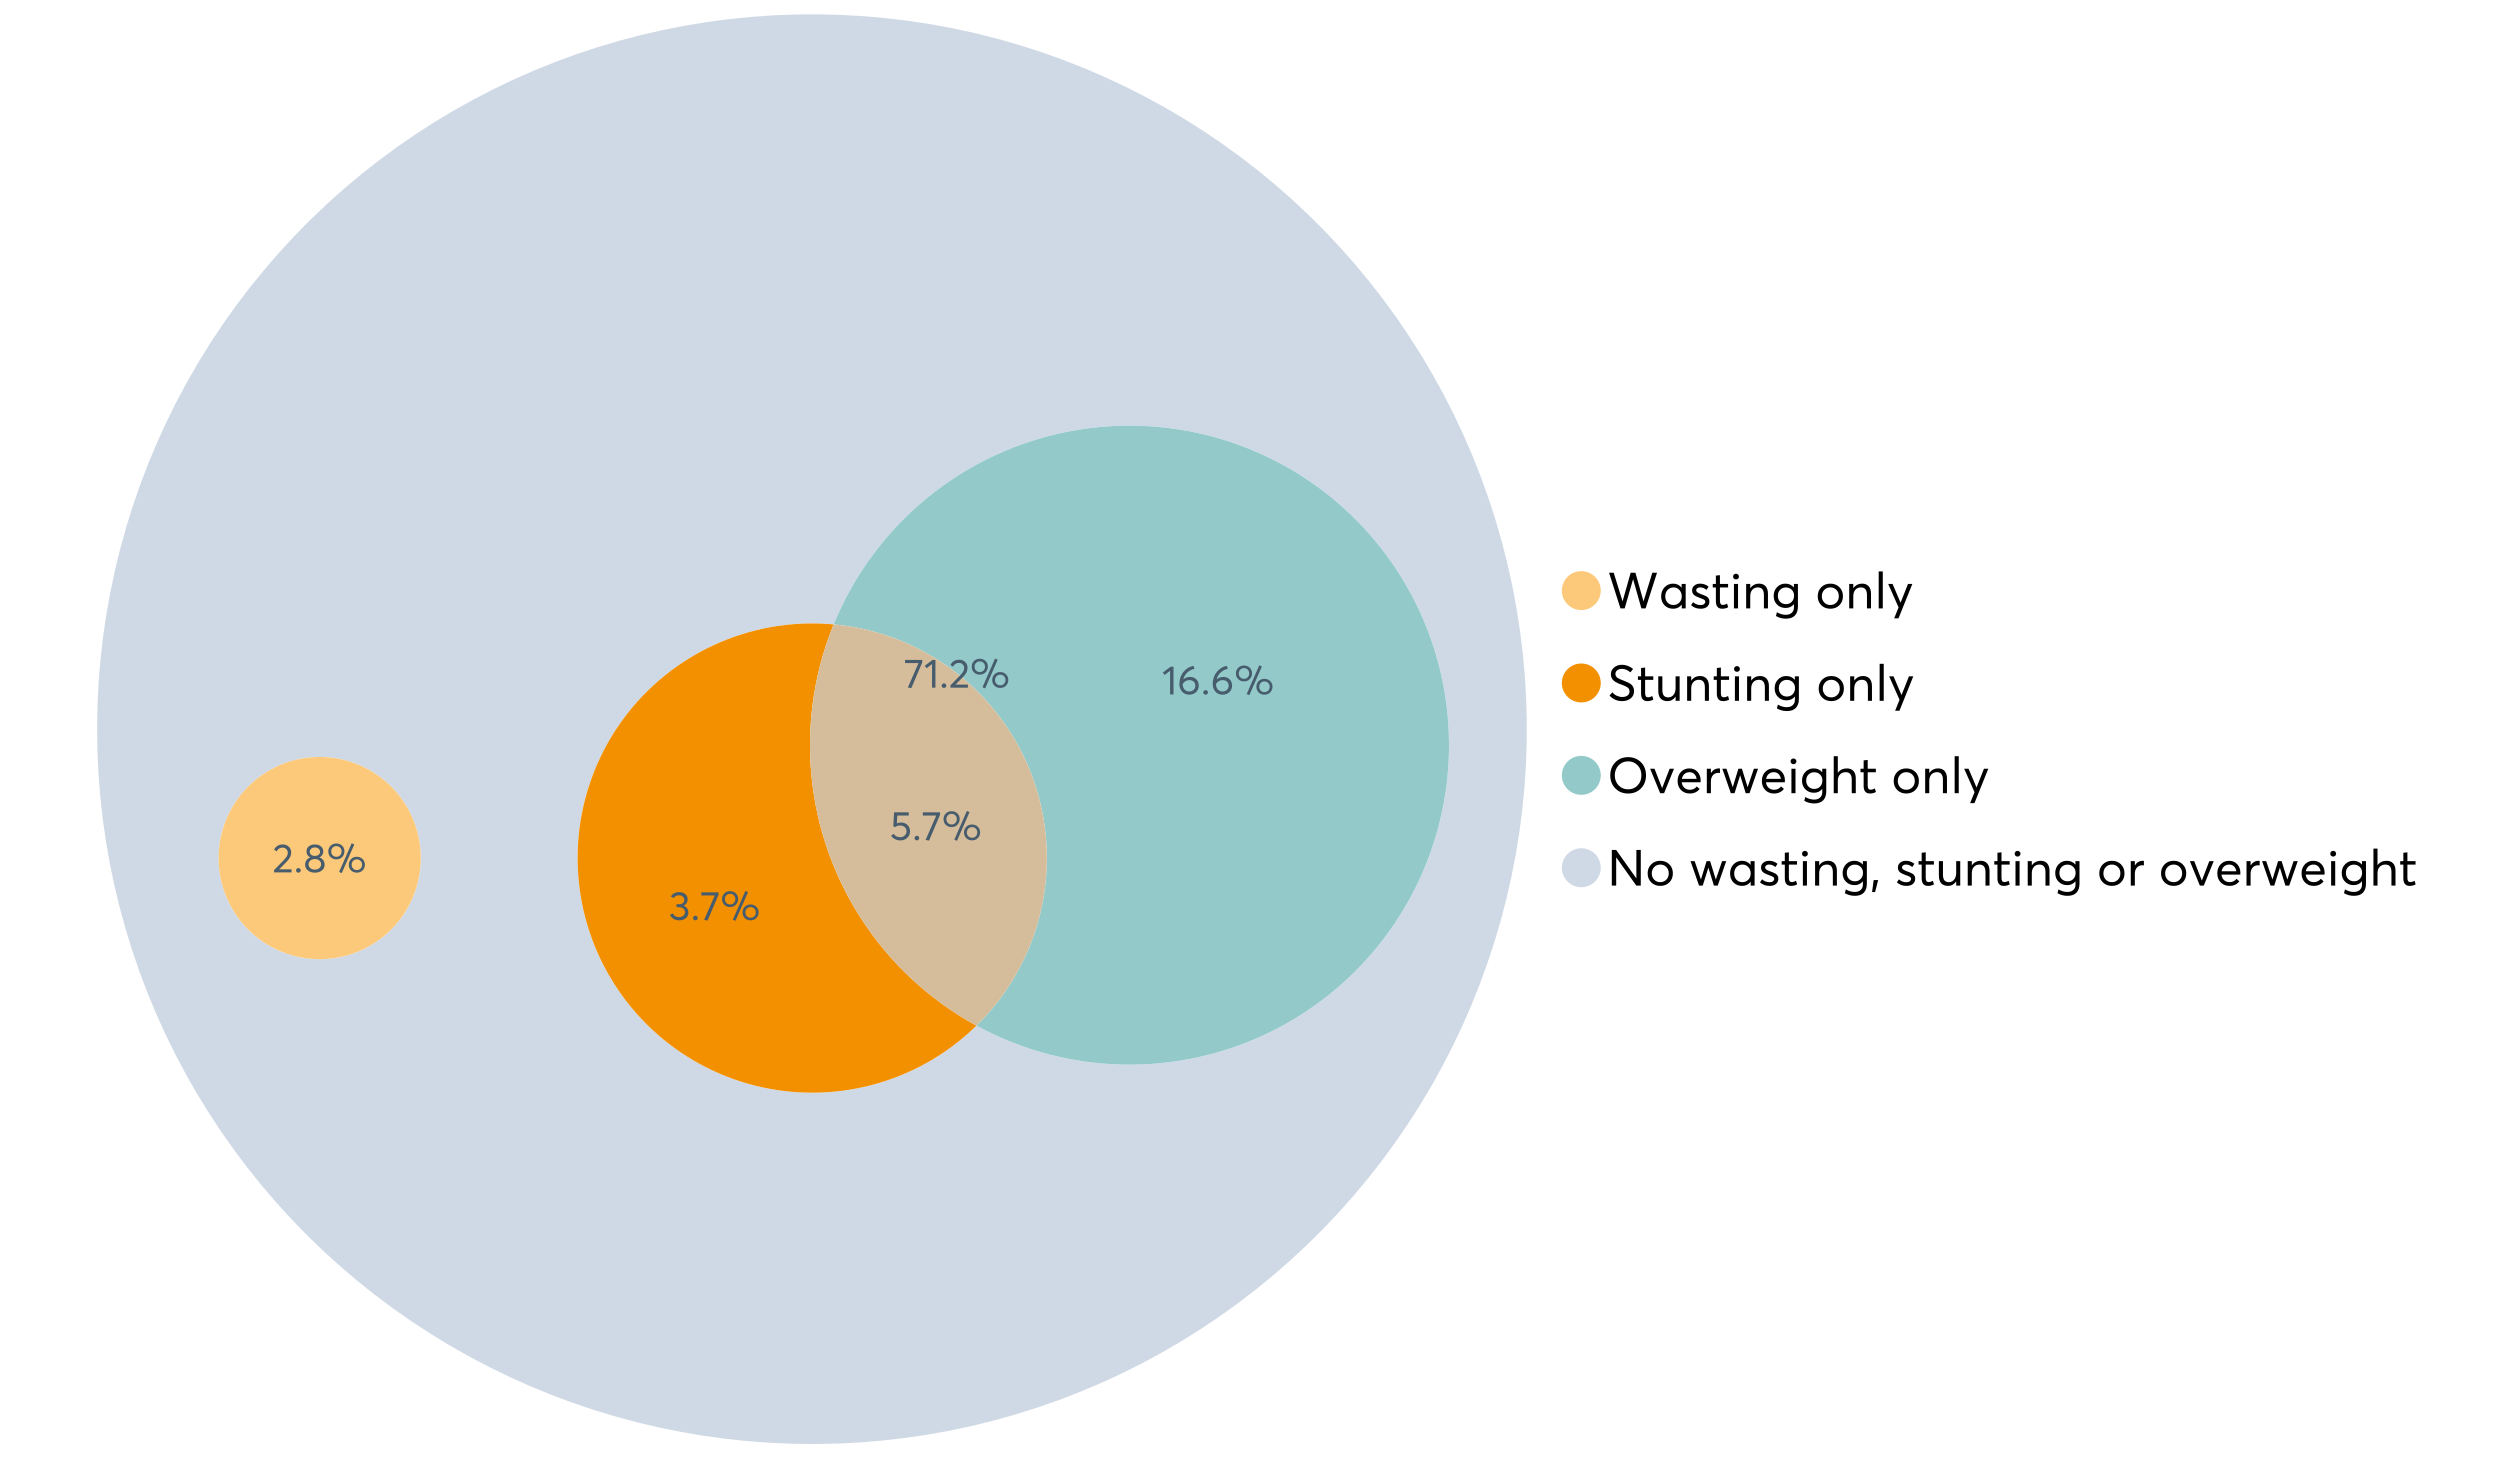 <?xml version="1.0" encoding="UTF-8"?>
<svg xmlns="http://www.w3.org/2000/svg" xmlns:xlink="http://www.w3.org/1999/xlink" width="1234.286pt" height="720pt" viewBox="0 0 1234.286 720" version="1.1">
<defs>
<g>
<symbol overflow="visible" id="glyph0-0">
<path style="stroke:none;" d=""/>
</symbol>
<symbol overflow="visible" id="glyph0-1">
<path style="stroke:none;" d="M 22.234 -17.609 L 24.547 -17.609 L 18.906 0 L 16.828 0 L 12.75 -14.438 L 12.734 -14.438 L 8.578 0 L 6.5 0 L 0.875 -17.609 L 3.172 -17.609 L 7.516 -3.547 L 7.562 -3.547 L 11.531 -17.609 L 13.891 -17.609 L 17.859 -3.5 L 17.891 -3.5 Z M 22.234 -17.609 "/>
</symbol>
<symbol overflow="visible" id="glyph0-2">
<path style="stroke:none;" d="M 11.297 -12.078 L 13.297 -12.078 L 13.297 0 L 11.359 0 L 11.359 -1.906 L 11.344 -1.906 C 10.312 -0.531 8.906 0.156 7.125 0.156 C 5.414 0.156 4 -0.406 2.875 -1.531 C 1.75 -2.656 1.188 -4.129 1.188 -5.953 C 1.188 -7.742 1.742 -9.238 2.859 -10.438 C 3.984 -11.633 5.395 -12.234 7.094 -12.234 C 8.812 -12.234 10.203 -11.578 11.266 -10.266 L 11.297 -10.266 Z M 7.297 -1.688 C 8.422 -1.688 9.379 -2.086 10.172 -2.891 C 10.961 -3.691 11.359 -4.711 11.359 -5.953 C 11.359 -7.191 10.973 -8.238 10.203 -9.094 C 9.441 -9.945 8.477 -10.375 7.312 -10.375 C 6.156 -10.375 5.18 -9.961 4.391 -9.141 C 3.609 -8.328 3.219 -7.266 3.219 -5.953 C 3.219 -4.711 3.594 -3.691 4.344 -2.891 C 5.102 -2.086 6.086 -1.688 7.297 -1.688 Z M 7.297 -1.688 "/>
</symbol>
<symbol overflow="visible" id="glyph0-3">
<path style="stroke:none;" d="M 5.609 0.156 C 3.734 0.156 2.156 -0.426 0.875 -1.594 L 1.906 -3.094 C 2.945 -2.133 4.18 -1.656 5.609 -1.656 C 6.305 -1.656 6.859 -1.812 7.266 -2.125 C 7.68 -2.445 7.891 -2.832 7.891 -3.281 C 7.891 -3.738 7.688 -4.086 7.281 -4.328 C 6.875 -4.566 6.164 -4.859 5.156 -5.203 C 5.094 -5.223 5.047 -5.242 5.016 -5.266 C 3.836 -5.672 2.938 -6.141 2.312 -6.672 C 1.695 -7.203 1.391 -7.973 1.391 -8.984 C 1.391 -9.91 1.766 -10.68 2.516 -11.297 C 3.266 -11.922 4.223 -12.234 5.391 -12.234 C 6.922 -12.234 8.301 -11.738 9.531 -10.75 L 8.484 -9.156 C 7.523 -9.977 6.457 -10.391 5.281 -10.391 C 4.801 -10.391 4.367 -10.258 3.984 -10 C 3.609 -9.738 3.422 -9.398 3.422 -8.984 C 3.422 -8.555 3.609 -8.207 3.984 -7.938 C 4.359 -7.676 4.93 -7.395 5.703 -7.094 C 5.836 -7.039 6.082 -6.945 6.438 -6.812 C 6.789 -6.688 7.023 -6.598 7.141 -6.547 C 7.254 -6.492 7.453 -6.406 7.734 -6.281 C 8.016 -6.164 8.207 -6.078 8.312 -6.016 C 8.414 -5.961 8.566 -5.867 8.766 -5.734 C 8.973 -5.598 9.113 -5.477 9.188 -5.375 C 9.258 -5.281 9.359 -5.148 9.484 -4.984 C 9.609 -4.816 9.695 -4.656 9.75 -4.5 C 9.801 -4.344 9.844 -4.16 9.875 -3.953 C 9.906 -3.742 9.922 -3.523 9.922 -3.297 C 9.922 -2.305 9.547 -1.484 8.797 -0.828 C 8.055 -0.172 6.992 0.156 5.609 0.156 Z M 5.609 0.156 "/>
</symbol>
<symbol overflow="visible" id="glyph0-4">
<path style="stroke:none;" d="M 5.328 0.156 C 3.234 0.156 2.188 -1.094 2.188 -3.594 L 2.188 -10.344 L 0.641 -10.344 L 0.641 -12.078 L 2.188 -12.078 L 2.188 -16.203 L 4.188 -16.422 L 4.188 -12.078 L 8.219 -12.078 L 8.219 -10.344 L 4.188 -10.344 L 4.188 -3.891 C 4.188 -3.148 4.297 -2.602 4.516 -2.25 C 4.742 -1.906 5.133 -1.734 5.688 -1.734 C 6.312 -1.734 6.988 -1.941 7.719 -2.359 L 8.266 -0.594 C 7.367 -0.094 6.391 0.156 5.328 0.156 Z M 5.328 0.156 "/>
</symbol>
<symbol overflow="visible" id="glyph0-5">
<path style="stroke:none;" d="M 3.094 -14.312 C 2.688 -14.312 2.344 -14.445 2.062 -14.719 C 1.789 -15 1.656 -15.336 1.656 -15.734 C 1.656 -16.129 1.789 -16.461 2.062 -16.734 C 2.344 -17.004 2.688 -17.141 3.094 -17.141 C 3.5 -17.141 3.844 -17 4.125 -16.719 C 4.406 -16.438 4.547 -16.109 4.547 -15.734 C 4.547 -15.336 4.406 -15 4.125 -14.719 C 3.844 -14.445 3.5 -14.312 3.094 -14.312 Z M 2.078 0 L 2.078 -12.078 L 4.094 -12.078 L 4.094 0 Z M 2.078 0 "/>
</symbol>
<symbol overflow="visible" id="glyph0-6">
<path style="stroke:none;" d="M 8.344 -12.234 C 9.676 -12.234 10.727 -11.805 11.5 -10.953 C 12.281 -10.098 12.672 -8.836 12.672 -7.172 L 12.672 0 L 10.672 0 L 10.672 -6.594 C 10.672 -9.113 9.688 -10.375 7.719 -10.375 C 6.562 -10.375 5.641 -9.988 4.953 -9.219 C 4.266 -8.445 3.922 -7.383 3.922 -6.031 L 3.922 0 L 1.906 0 L 1.906 -12.078 L 3.922 -12.078 L 3.922 -9.969 L 3.938 -9.969 C 5 -11.477 6.469 -12.234 8.344 -12.234 Z M 8.344 -12.234 "/>
</symbol>
<symbol overflow="visible" id="glyph0-7">
<path style="stroke:none;" d="M 11.094 -12.078 L 13.078 -12.078 L 13.078 -0.922 C 13.078 0.93 12.594 2.391 11.625 3.453 C 10.656 4.523 9.16 5.062 7.141 5.062 C 5.328 5.062 3.691 4.625 2.234 3.75 L 2.703 1.891 C 4.211 2.734 5.66 3.156 7.047 3.156 C 8.348 3.156 9.348 2.816 10.047 2.141 C 10.754 1.473 11.109 0.629 11.109 -0.391 L 11.109 -2.078 L 11.062 -2.078 C 10.051 -0.836 8.688 -0.219 6.969 -0.219 C 5.312 -0.219 3.922 -0.77 2.797 -1.875 C 1.672 -2.988 1.109 -4.43 1.109 -6.203 C 1.109 -7.922 1.66 -9.352 2.766 -10.5 C 3.867 -11.656 5.238 -12.234 6.875 -12.234 C 8.57 -12.234 9.961 -11.617 11.047 -10.391 L 11.094 -10.391 Z M 7.125 -2.109 C 8.332 -2.109 9.305 -2.5 10.047 -3.281 C 10.797 -4.07 11.172 -5.078 11.172 -6.297 C 11.172 -7.492 10.785 -8.469 10.016 -9.219 C 9.242 -9.969 8.281 -10.344 7.125 -10.344 C 5.977 -10.344 5.031 -9.957 4.281 -9.188 C 3.539 -8.426 3.172 -7.457 3.172 -6.281 C 3.172 -5.02 3.551 -4.008 4.312 -3.25 C 5.07 -2.488 6.008 -2.109 7.125 -2.109 Z M 7.125 -2.109 "/>
</symbol>
<symbol overflow="visible" id="glyph0-8">
<path style="stroke:none;" d=""/>
</symbol>
<symbol overflow="visible" id="glyph0-9">
<path style="stroke:none;" d="M 7.422 0.156 C 5.566 0.156 4.062 -0.43 2.906 -1.609 C 1.75 -2.785 1.172 -4.258 1.172 -6.031 C 1.172 -7.801 1.75 -9.273 2.906 -10.453 C 4.062 -11.641 5.566 -12.234 7.422 -12.234 C 9.203 -12.234 10.68 -11.656 11.859 -10.5 C 13.035 -9.344 13.625 -7.852 13.625 -6.031 C 13.625 -4.207 13.035 -2.719 11.859 -1.562 C 10.68 -0.414 9.203 0.156 7.422 0.156 Z M 7.422 -1.688 C 8.598 -1.688 9.586 -2.094 10.391 -2.906 C 11.191 -3.727 11.594 -4.77 11.594 -6.031 C 11.594 -7.301 11.191 -8.344 10.391 -9.156 C 9.598 -9.969 8.609 -10.375 7.422 -10.375 C 6.18 -10.375 5.164 -9.953 4.375 -9.109 C 3.594 -8.273 3.203 -7.242 3.203 -6.016 C 3.203 -4.797 3.594 -3.77 4.375 -2.938 C 5.164 -2.102 6.18 -1.688 7.422 -1.688 Z M 7.422 -1.688 "/>
</symbol>
<symbol overflow="visible" id="glyph0-10">
<path style="stroke:none;" d="M 2.078 0 L 2.078 -18.266 L 4.094 -18.266 L 4.094 0 Z M 2.078 0 "/>
</symbol>
<symbol overflow="visible" id="glyph0-11">
<path style="stroke:none;" d="M 10.344 -12.078 L 12.484 -12.078 L 5.656 4.906 L 3.516 4.906 L 5.688 -0.5 L 0.578 -12.078 L 2.734 -12.078 L 6.656 -2.875 L 6.703 -2.875 Z M 10.344 -12.078 "/>
</symbol>
<symbol overflow="visible" id="glyph0-12">
<path style="stroke:none;" d="M 7.344 0.156 C 4.875 0.156 2.789 -0.754 1.094 -2.578 L 2.484 -4.219 C 3.098 -3.457 3.844 -2.879 4.719 -2.484 C 5.594 -2.086 6.477 -1.891 7.375 -1.891 C 8.457 -1.891 9.328 -2.129 9.984 -2.609 C 10.641 -3.086 10.969 -3.75 10.969 -4.594 C 10.969 -5.051 10.891 -5.445 10.734 -5.781 C 10.578 -6.113 10.305 -6.406 9.922 -6.656 C 9.547 -6.914 9.176 -7.125 8.812 -7.281 C 8.457 -7.438 7.953 -7.641 7.297 -7.891 C 7.18 -7.941 7.086 -7.973 7.016 -7.984 C 6.367 -8.223 5.844 -8.426 5.438 -8.594 C 5.039 -8.77 4.582 -9.016 4.062 -9.328 C 3.539 -9.641 3.133 -9.957 2.844 -10.281 C 2.551 -10.602 2.297 -11.008 2.078 -11.5 C 1.867 -11.988 1.766 -12.531 1.766 -13.125 C 1.766 -14.438 2.285 -15.535 3.328 -16.422 C 4.367 -17.316 5.641 -17.773 7.141 -17.797 C 9.129 -17.797 10.992 -17.109 12.734 -15.734 L 11.406 -14.047 C 10.039 -15.203 8.617 -15.781 7.141 -15.781 C 6.285 -15.781 5.551 -15.551 4.938 -15.094 C 4.32 -14.645 4.016 -14.02 4.016 -13.219 C 4.016 -12.895 4.082 -12.594 4.219 -12.312 C 4.352 -12.039 4.5 -11.816 4.656 -11.641 C 4.82 -11.473 5.113 -11.281 5.531 -11.062 C 5.945 -10.852 6.273 -10.691 6.516 -10.578 C 6.754 -10.473 7.172 -10.305 7.766 -10.078 C 9.586 -9.379 10.785 -8.832 11.359 -8.438 C 12.598 -7.594 13.219 -6.383 13.219 -4.812 C 13.219 -3.258 12.645 -2.039 11.5 -1.156 C 10.352 -0.281 8.969 0.156 7.344 0.156 Z M 7.344 0.156 "/>
</symbol>
<symbol overflow="visible" id="glyph0-13">
<path style="stroke:none;" d="M 10.203 -12.078 L 12.203 -12.078 L 12.203 0 L 10.203 0 L 10.203 -2.016 L 10.172 -2.016 C 9.16 -0.566 7.836 0.156 6.203 0.156 C 4.766 0.156 3.645 -0.258 2.844 -1.094 C 2.051 -1.938 1.656 -3.203 1.656 -4.891 L 1.656 -12.078 L 3.672 -12.078 L 3.672 -5.453 C 3.672 -4.117 3.914 -3.156 4.406 -2.562 C 4.895 -1.977 5.633 -1.688 6.625 -1.688 C 7.613 -1.688 8.457 -2.094 9.156 -2.906 C 9.852 -3.727 10.203 -4.836 10.203 -6.234 Z M 10.203 -12.078 "/>
</symbol>
<symbol overflow="visible" id="glyph0-14">
<path style="stroke:none;" d="M 10.328 0.156 C 7.711 0.156 5.582 -0.691 3.938 -2.391 C 2.289 -4.086 1.469 -6.223 1.469 -8.797 C 1.469 -11.379 2.289 -13.523 3.938 -15.234 C 5.582 -16.941 7.711 -17.797 10.328 -17.797 C 12.836 -17.797 14.926 -16.961 16.594 -15.297 C 18.27 -13.629 19.109 -11.469 19.109 -8.812 C 19.109 -6.164 18.27 -4.008 16.594 -2.344 C 14.926 -0.676 12.836 0.156 10.328 0.156 Z M 10.328 -1.906 C 12.172 -1.906 13.719 -2.555 14.969 -3.859 C 16.219 -5.16 16.844 -6.812 16.844 -8.812 C 16.844 -10.82 16.219 -12.477 14.969 -13.781 C 13.719 -15.082 12.172 -15.734 10.328 -15.734 C 8.391 -15.734 6.801 -15.066 5.562 -13.734 C 4.32 -12.398 3.703 -10.754 3.703 -8.797 C 3.703 -6.848 4.32 -5.211 5.562 -3.891 C 6.801 -2.566 8.391 -1.906 10.328 -1.906 Z M 10.328 -1.906 "/>
</symbol>
<symbol overflow="visible" id="glyph0-15">
<path style="stroke:none;" d="M 10.203 -12.078 L 12.375 -12.078 L 7.469 0 L 5.531 0 L 0.594 -12.078 L 2.75 -12.078 L 6.469 -2.562 L 6.547 -2.562 Z M 10.203 -12.078 "/>
</symbol>
<symbol overflow="visible" id="glyph0-16">
<path style="stroke:none;" d="M 12.562 -6.234 C 12.562 -6.098 12.551 -5.922 12.531 -5.703 L 12.5 -5.406 L 3.203 -5.406 C 3.336 -4.281 3.77 -3.379 4.5 -2.703 C 5.238 -2.023 6.156 -1.688 7.25 -1.688 C 8.656 -1.688 9.785 -2.234 10.641 -3.328 L 12.062 -2.109 C 10.883 -0.598 9.254 0.156 7.172 0.156 C 5.43 0.156 3.992 -0.414 2.859 -1.562 C 1.734 -2.719 1.172 -4.207 1.172 -6.031 C 1.172 -7.832 1.719 -9.316 2.812 -10.484 C 3.914 -11.648 5.297 -12.234 6.953 -12.234 C 8.617 -12.234 9.969 -11.672 11 -10.547 C 12.039 -9.422 12.562 -7.984 12.562 -6.234 Z M 9.406 -9.469 C 8.789 -10.07 8.004 -10.375 7.047 -10.375 C 6.086 -10.375 5.266 -10.078 4.578 -9.484 C 3.891 -8.898 3.457 -8.098 3.281 -7.078 L 10.562 -7.078 C 10.406 -8.078 10.02 -8.875 9.406 -9.469 Z M 9.406 -9.469 "/>
</symbol>
<symbol overflow="visible" id="glyph0-17">
<path style="stroke:none;" d="M 7.891 -12.234 C 8.141 -12.234 8.305 -12.223 8.391 -12.203 L 8.391 -9.969 C 8.023 -10.008 7.758 -10.031 7.594 -10.031 C 6.469 -10.031 5.57 -9.641 4.906 -8.859 C 4.25 -8.078 3.922 -7.066 3.922 -5.828 L 3.922 0 L 1.906 0 L 1.906 -12.078 L 3.922 -12.078 L 3.922 -9.953 L 3.938 -9.953 C 4.883 -11.473 6.203 -12.234 7.891 -12.234 Z M 7.891 -12.234 "/>
</symbol>
<symbol overflow="visible" id="glyph0-18">
<path style="stroke:none;" d="M 16.297 -12.078 L 18.344 -12.078 L 14.141 0 L 12.25 0 L 9.531 -8.812 L 9.5 -8.812 L 6.75 0 L 4.906 0 L 0.719 -12.078 L 2.75 -12.078 L 5.828 -3.047 L 5.875 -3.047 L 8.641 -12.078 L 10.375 -12.078 L 13.172 -3.047 L 13.219 -3.047 Z M 16.297 -12.078 "/>
</symbol>
<symbol overflow="visible" id="glyph0-19">
<path style="stroke:none;" d="M 8.406 -12.234 C 9.781 -12.234 10.852 -11.816 11.625 -10.984 C 12.406 -10.16 12.797 -8.914 12.797 -7.25 L 12.797 0 L 10.797 0 L 10.797 -6.672 C 10.797 -9.141 9.812 -10.375 7.844 -10.375 C 6.633 -10.375 5.676 -9.992 4.969 -9.234 C 4.27 -8.473 3.922 -7.422 3.922 -6.078 L 3.922 0 L 1.906 0 L 1.906 -18.266 L 3.922 -18.266 L 3.922 -10.094 L 3.969 -10.094 C 4.977 -11.52 6.457 -12.234 8.406 -12.234 Z M 8.406 -12.234 "/>
</symbol>
<symbol overflow="visible" id="glyph0-20">
<path style="stroke:none;" d="M 14.359 -17.609 L 16.531 -17.609 L 16.531 0 L 14.312 0 L 4.438 -13.891 L 4.391 -13.891 L 4.391 0 L 2.234 0 L 2.234 -17.609 L 4.359 -17.609 L 14.312 -3.578 L 14.359 -3.578 Z M 14.359 -17.609 "/>
</symbol>
<symbol overflow="visible" id="glyph0-21">
<path style="stroke:none;" d="M 0.797 3.219 L 1.594 -2.734 L 3.797 -2.734 L 2.281 3.219 Z M 0.797 3.219 "/>
</symbol>
<symbol overflow="visible" id="glyph1-0">
<path style="stroke:none;" d=""/>
</symbol>
<symbol overflow="visible" id="glyph1-1">
<path style="stroke:none;" d="M 5.688 -8.688 C 6.945 -8.688 8 -8.289 8.844 -7.5 C 9.688 -6.707 10.109 -5.648 10.109 -4.328 C 10.109 -3.023 9.648 -1.953 8.734 -1.109 C 7.816 -0.273 6.688 0.141 5.344 0.141 C 4.395 0.141 3.52 -0.062 2.719 -0.469 C 1.914 -0.875 1.273 -1.438 0.797 -2.156 L 2.047 -3.109 C 2.367 -2.586 2.805 -2.176 3.359 -1.875 C 3.91 -1.582 4.531 -1.438 5.219 -1.438 C 6.113 -1.438 6.867 -1.711 7.484 -2.266 C 8.098 -2.816 8.406 -3.508 8.406 -4.344 C 8.406 -5.238 8.098 -5.941 7.484 -6.453 C 6.867 -6.961 6.125 -7.219 5.25 -7.219 C 4.207 -7.219 3.398 -6.961 2.828 -6.453 L 1.859 -6.766 L 2.25 -13.703 L 9.484 -13.703 L 9.484 -12.141 L 3.828 -12.141 L 3.609 -8.297 C 4.367 -8.555 5.062 -8.688 5.688 -8.688 Z M 5.688 -8.688 "/>
</symbol>
<symbol overflow="visible" id="glyph1-2">
<path style="stroke:none;" d="M 2.406 0.125 C 2.07 0.125 1.797 0.016 1.578 -0.203 C 1.359 -0.422 1.25 -0.688 1.25 -1 C 1.25 -1.312 1.359 -1.578 1.578 -1.797 C 1.797 -2.023 2.07 -2.141 2.406 -2.141 C 2.719 -2.141 2.984 -2.023 3.203 -1.797 C 3.43 -1.578 3.547 -1.312 3.547 -1 C 3.547 -0.688 3.43 -0.422 3.203 -0.203 C 2.984 0.016 2.719 0.125 2.406 0.125 Z M 2.406 0.125 "/>
</symbol>
<symbol overflow="visible" id="glyph1-3">
<path style="stroke:none;" d="M 0.531 -13.703 L 9.016 -13.703 L 9.016 -12.516 L 3.594 0.234 L 1.906 -0.094 L 7.156 -12.141 L 0.531 -12.141 Z M 0.531 -13.703 "/>
</symbol>
<symbol overflow="visible" id="glyph1-4">
<path style="stroke:none;" d="M 7.531 0.344 L 6.219 -0.219 L 12.422 -14.391 L 13.734 -13.812 Z M 4.859 -6.438 C 3.742 -6.438 2.801 -6.801 2.031 -7.531 C 1.27 -8.27 0.891 -9.223 0.891 -10.391 C 0.891 -11.473 1.258 -12.391 2 -13.141 C 2.738 -13.898 3.691 -14.281 4.859 -14.281 C 5.984 -14.281 6.93 -13.922 7.703 -13.203 C 8.473 -12.484 8.859 -11.547 8.859 -10.391 C 8.859 -9.285 8.484 -8.348 7.734 -7.578 C 6.992 -6.816 6.035 -6.438 4.859 -6.438 Z M 4.891 -7.719 C 5.641 -7.719 6.254 -7.973 6.734 -8.484 C 7.211 -8.992 7.453 -9.625 7.453 -10.375 C 7.453 -11.145 7.203 -11.77 6.703 -12.25 C 6.211 -12.738 5.609 -12.984 4.891 -12.984 C 4.129 -12.984 3.508 -12.734 3.031 -12.234 C 2.551 -11.734 2.312 -11.113 2.312 -10.375 C 2.312 -9.582 2.555 -8.941 3.047 -8.453 C 3.535 -7.961 4.148 -7.719 4.891 -7.719 Z M 14.969 0.125 C 13.852 0.125 12.91 -0.238 12.141 -0.969 C 11.379 -1.707 11 -2.656 11 -3.812 C 11 -4.895 11.367 -5.816 12.109 -6.578 C 12.859 -7.336 13.812 -7.719 14.969 -7.719 C 16.082 -7.719 17.023 -7.348 17.797 -6.609 C 18.566 -5.879 18.953 -4.945 18.953 -3.812 C 18.953 -2.707 18.582 -1.773 17.844 -1.016 C 17.113 -0.254 16.156 0.125 14.969 0.125 Z M 14.969 -1.156 C 15.738 -1.156 16.363 -1.406 16.844 -1.906 C 17.32 -2.414 17.562 -3.039 17.562 -3.781 C 17.562 -4.57 17.312 -5.207 16.812 -5.688 C 16.312 -6.176 15.695 -6.422 14.969 -6.422 C 14.219 -6.422 13.602 -6.164 13.125 -5.656 C 12.656 -5.156 12.422 -4.531 12.422 -3.781 C 12.422 -3.008 12.664 -2.379 13.156 -1.891 C 13.645 -1.398 14.25 -1.156 14.969 -1.156 Z M 14.969 -1.156 "/>
</symbol>
<symbol overflow="visible" id="glyph1-5">
<path style="stroke:none;" d="M 3.984 0 L 3.984 -11.656 L 1.25 -9.609 L 0.422 -10.859 L 4.266 -13.703 L 5.656 -13.703 L 5.656 0 Z M 3.984 0 "/>
</symbol>
<symbol overflow="visible" id="glyph1-6">
<path style="stroke:none;" d="M 3.328 -1.531 L 9.406 -1.531 L 9.406 0 L 0.797 0 L 0.781 -1.156 L 5.469 -5.938 C 6.156 -6.656 6.676 -7.289 7.031 -7.844 C 7.383 -8.406 7.562 -8.992 7.562 -9.609 C 7.562 -10.367 7.32 -10.992 6.844 -11.484 C 6.363 -11.984 5.742 -12.234 4.984 -12.234 C 3.672 -12.234 2.688 -11.613 2.031 -10.375 L 0.797 -11.219 C 1.672 -12.945 3.098 -13.812 5.078 -13.812 C 6.223 -13.812 7.203 -13.445 8.016 -12.719 C 8.828 -11.988 9.234 -11.016 9.234 -9.797 C 9.234 -9.004 9.051 -8.25 8.688 -7.531 C 8.332 -6.812 7.734 -6.031 6.891 -5.188 L 3.328 -1.578 Z M 3.328 -1.531 "/>
</symbol>
<symbol overflow="visible" id="glyph1-7">
<path style="stroke:none;" d="M 7.938 -7.422 C 8.719 -7.16 9.348 -6.711 9.828 -6.078 C 10.305 -5.441 10.547 -4.672 10.547 -3.766 C 10.547 -2.609 10.086 -1.672 9.172 -0.953 C 8.254 -0.234 7.102 0.125 5.719 0.125 C 4.32 0.125 3.172 -0.242 2.266 -0.984 C 1.367 -1.723 0.922 -2.648 0.922 -3.766 C 0.922 -4.672 1.16 -5.441 1.641 -6.078 C 2.117 -6.711 2.742 -7.16 3.516 -7.422 L 3.516 -7.438 C 3.004 -7.594 2.555 -7.938 2.172 -8.469 C 1.785 -9 1.594 -9.617 1.594 -10.328 C 1.594 -11.398 1.977 -12.25 2.75 -12.875 C 3.52 -13.5 4.508 -13.812 5.719 -13.812 C 6.957 -13.812 7.957 -13.492 8.719 -12.859 C 9.488 -12.223 9.875 -11.379 9.875 -10.328 C 9.875 -9.641 9.676 -9.023 9.281 -8.484 C 8.883 -7.941 8.438 -7.594 7.938 -7.438 Z M 5.719 -12.328 C 4.977 -12.328 4.375 -12.117 3.906 -11.703 C 3.438 -11.285 3.203 -10.785 3.203 -10.203 C 3.203 -9.578 3.438 -9.078 3.906 -8.703 C 4.375 -8.328 4.977 -8.141 5.719 -8.141 C 6.477 -8.141 7.094 -8.328 7.562 -8.703 C 8.039 -9.078 8.281 -9.578 8.281 -10.203 C 8.281 -10.816 8.035 -11.32 7.547 -11.719 C 7.055 -12.125 6.445 -12.328 5.719 -12.328 Z M 5.719 -1.391 C 6.633 -1.391 7.379 -1.641 7.953 -2.141 C 8.523 -2.641 8.812 -3.242 8.812 -3.953 C 8.812 -4.734 8.523 -5.363 7.953 -5.844 C 7.379 -6.332 6.633 -6.578 5.719 -6.578 C 4.789 -6.578 4.039 -6.332 3.469 -5.844 C 2.895 -5.363 2.609 -4.734 2.609 -3.953 C 2.609 -3.211 2.906 -2.598 3.5 -2.109 C 4.102 -1.629 4.844 -1.391 5.719 -1.391 Z M 5.719 -1.391 "/>
</symbol>
<symbol overflow="visible" id="glyph1-8">
<path style="stroke:none;" d="M 7.344 -7.094 C 8.07 -6.812 8.641 -6.375 9.047 -5.781 C 9.461 -5.188 9.672 -4.484 9.672 -3.672 C 9.672 -2.555 9.25 -1.645 8.406 -0.938 C 7.57 -0.227 6.52 0.125 5.25 0.125 C 4.113 0.125 3.133 -0.117 2.312 -0.609 C 1.5 -1.109 0.914 -1.77 0.562 -2.594 L 2.016 -3.266 C 2.555 -2.055 3.598 -1.453 5.141 -1.453 C 5.941 -1.453 6.613 -1.68 7.156 -2.141 C 7.695 -2.598 7.969 -3.191 7.969 -3.922 C 7.969 -4.617 7.707 -5.195 7.188 -5.656 C 6.676 -6.125 5.938 -6.359 4.969 -6.359 L 3.828 -6.359 L 3.828 -7.828 L 5.156 -7.828 C 5.988 -7.828 6.609 -8.035 7.016 -8.453 C 7.43 -8.867 7.641 -9.391 7.641 -10.016 C 7.641 -10.672 7.391 -11.203 6.891 -11.609 C 6.398 -12.023 5.789 -12.234 5.062 -12.234 C 3.883 -12.234 2.992 -11.789 2.391 -10.906 L 1.031 -11.641 C 1.406 -12.305 1.941 -12.832 2.641 -13.219 C 3.336 -13.613 4.16 -13.812 5.109 -13.812 C 6.316 -13.812 7.316 -13.488 8.109 -12.844 C 8.91 -12.195 9.312 -11.328 9.312 -10.234 C 9.312 -9.555 9.141 -8.941 8.797 -8.391 C 8.453 -7.836 7.969 -7.414 7.344 -7.125 Z M 7.344 -7.094 "/>
</symbol>
<symbol overflow="visible" id="glyph1-9">
<path style="stroke:none;" d="M 6.375 -8.641 C 7.625 -8.641 8.645 -8.25 9.438 -7.469 C 10.238 -6.688 10.641 -5.625 10.641 -4.281 C 10.641 -3.02 10.191 -1.969 9.297 -1.125 C 8.398 -0.289 7.273 0.125 5.922 0.125 C 4.535 0.125 3.383 -0.363 2.469 -1.344 C 1.551 -2.332 1.094 -3.602 1.094 -5.156 C 1.094 -7.531 1.773 -9.535 3.141 -11.172 C 4.516 -12.805 6.156 -13.785 8.062 -14.109 L 8.547 -12.688 C 7.223 -12.375 6.062 -11.77 5.062 -10.875 C 4.062 -9.988 3.379 -8.836 3.016 -7.422 L 3.031 -7.422 C 3.914 -8.234 5.031 -8.641 6.375 -8.641 Z M 5.906 -1.453 C 6.801 -1.453 7.535 -1.727 8.109 -2.281 C 8.68 -2.832 8.969 -3.508 8.969 -4.312 C 8.969 -5.145 8.695 -5.812 8.156 -6.312 C 7.625 -6.82 6.906 -7.078 6 -7.078 C 5.281 -7.078 4.641 -6.895 4.078 -6.531 C 3.516 -6.176 3.066 -5.734 2.734 -5.203 L 2.734 -5.062 C 2.734 -3.988 3.023 -3.117 3.609 -2.453 C 4.203 -1.785 4.969 -1.453 5.906 -1.453 Z M 5.906 -1.453 "/>
</symbol>
</g>
</defs>
<g id="surface86981">
<path style=" stroke:none;fill-rule:nonzero;fill:rgb(98.824%,78.824%,47.843%);fill-opacity:1;" d="M 790.324 291.582 C 790.324 296.891 786.02 301.195 780.711 301.195 C 775.398 301.195 771.094 296.891 771.094 291.582 C 771.094 286.273 775.398 281.969 780.711 281.969 C 786.02 281.969 790.324 286.273 790.324 291.582 "/>
<g style="fill:rgb(0%,0%,0%);fill-opacity:1;">
  <use xlink:href="#glyph0-1" x="793.543" y="300.387"/>
  <use xlink:href="#glyph0-2" x="818.944" y="300.387"/>
  <use xlink:href="#glyph0-3" x="834.026" y="300.387"/>
  <use xlink:href="#glyph0-4" x="844.965" y="300.387"/>
  <use xlink:href="#glyph0-5" x="853.994" y="300.387"/>
  <use xlink:href="#glyph0-6" x="860.195" y="300.387"/>
  <use xlink:href="#glyph0-7" x="874.583" y="300.387"/>
  <use xlink:href="#glyph0-8" x="889.441" y="300.387"/>
  <use xlink:href="#glyph0-9" x="896.263" y="300.387"/>
  <use xlink:href="#glyph0-6" x="911.072" y="300.387"/>
  <use xlink:href="#glyph0-10" x="925.459" y="300.387"/>
  <use xlink:href="#glyph0-11" x="931.66" y="300.387"/>
</g>
<path style=" stroke:none;fill-rule:nonzero;fill:rgb(95.294%,56.471%,0%);fill-opacity:1;" d="M 790.324 337.195 C 790.324 342.504 786.02 346.809 780.711 346.809 C 775.398 346.809 771.094 342.504 771.094 337.195 C 771.094 331.883 775.398 327.578 780.711 327.578 C 786.02 327.578 790.324 331.883 790.324 337.195 "/>
<g style="fill:rgb(0%,0%,0%);fill-opacity:1;">
  <use xlink:href="#glyph0-12" x="793.543" y="346"/>
  <use xlink:href="#glyph0-4" x="808.029" y="346"/>
  <use xlink:href="#glyph0-13" x="817.059" y="346"/>
  <use xlink:href="#glyph0-6" x="831.049" y="346"/>
  <use xlink:href="#glyph0-4" x="845.436" y="346"/>
  <use xlink:href="#glyph0-5" x="854.465" y="346"/>
  <use xlink:href="#glyph0-6" x="860.667" y="346"/>
  <use xlink:href="#glyph0-7" x="875.054" y="346"/>
  <use xlink:href="#glyph0-8" x="889.913" y="346"/>
  <use xlink:href="#glyph0-9" x="896.734" y="346"/>
  <use xlink:href="#glyph0-6" x="911.543" y="346"/>
  <use xlink:href="#glyph0-10" x="925.93" y="346"/>
  <use xlink:href="#glyph0-11" x="932.132" y="346"/>
</g>
<path style=" stroke:none;fill-rule:nonzero;fill:rgb(57.647%,79.216%,78.824%);fill-opacity:1;" d="M 790.324 382.805 C 790.324 388.117 786.02 392.422 780.711 392.422 C 775.398 392.422 771.094 388.117 771.094 382.805 C 771.094 377.496 775.398 373.191 780.711 373.191 C 786.02 373.191 790.324 377.496 790.324 382.805 "/>
<g style="fill:rgb(0%,0%,0%);fill-opacity:1;">
  <use xlink:href="#glyph0-14" x="793.543" y="391.613"/>
  <use xlink:href="#glyph0-15" x="814.107" y="391.613"/>
  <use xlink:href="#glyph0-16" x="827.08" y="391.613"/>
  <use xlink:href="#glyph0-17" x="840.773" y="391.613"/>
  <use xlink:href="#glyph0-18" x="849.628" y="391.613"/>
  <use xlink:href="#glyph0-16" x="868.679" y="391.613"/>
  <use xlink:href="#glyph0-5" x="882.372" y="391.613"/>
  <use xlink:href="#glyph0-7" x="888.573" y="391.613"/>
  <use xlink:href="#glyph0-19" x="903.432" y="391.613"/>
  <use xlink:href="#glyph0-4" x="917.918" y="391.613"/>
  <use xlink:href="#glyph0-8" x="926.947" y="391.613"/>
  <use xlink:href="#glyph0-9" x="933.769" y="391.613"/>
  <use xlink:href="#glyph0-6" x="948.578" y="391.613"/>
  <use xlink:href="#glyph0-10" x="962.965" y="391.613"/>
  <use xlink:href="#glyph0-11" x="969.166" y="391.613"/>
</g>
<path style=" stroke:none;fill-rule:nonzero;fill:rgb(81.176%,85.098%,89.804%);fill-opacity:1;" d="M 790.324 428.418 C 790.324 433.727 786.02 438.031 780.711 438.031 C 775.398 438.031 771.094 433.727 771.094 428.418 C 771.094 423.109 775.398 418.805 780.711 418.805 C 786.02 418.805 790.324 423.109 790.324 428.418 "/>
<g style="fill:rgb(0%,0%,0%);fill-opacity:1;">
  <use xlink:href="#glyph0-20" x="793.543" y="437.223"/>
  <use xlink:href="#glyph0-9" x="812.296" y="437.223"/>
  <use xlink:href="#glyph0-8" x="827.105" y="437.223"/>
  <use xlink:href="#glyph0-18" x="833.926" y="437.223"/>
  <use xlink:href="#glyph0-2" x="852.977" y="437.223"/>
  <use xlink:href="#glyph0-3" x="868.059" y="437.223"/>
  <use xlink:href="#glyph0-4" x="878.998" y="437.223"/>
  <use xlink:href="#glyph0-5" x="888.027" y="437.223"/>
  <use xlink:href="#glyph0-6" x="894.229" y="437.223"/>
  <use xlink:href="#glyph0-7" x="908.616" y="437.223"/>
  <use xlink:href="#glyph0-21" x="923.474" y="437.223"/>
  <use xlink:href="#glyph0-8" x="928.808" y="437.223"/>
  <use xlink:href="#glyph0-3" x="935.629" y="437.223"/>
  <use xlink:href="#glyph0-4" x="946.568" y="437.223"/>
  <use xlink:href="#glyph0-13" x="955.598" y="437.223"/>
  <use xlink:href="#glyph0-6" x="969.588" y="437.223"/>
  <use xlink:href="#glyph0-4" x="983.975" y="437.223"/>
  <use xlink:href="#glyph0-5" x="993.004" y="437.223"/>
  <use xlink:href="#glyph0-6" x="999.206" y="437.223"/>
  <use xlink:href="#glyph0-7" x="1013.593" y="437.223"/>
  <use xlink:href="#glyph0-8" x="1028.452" y="437.223"/>
  <use xlink:href="#glyph0-9" x="1035.273" y="437.223"/>
  <use xlink:href="#glyph0-17" x="1050.082" y="437.223"/>
  <use xlink:href="#glyph0-8" x="1058.938" y="437.223"/>
  <use xlink:href="#glyph0-9" x="1065.759" y="437.223"/>
  <use xlink:href="#glyph0-15" x="1080.568" y="437.223"/>
  <use xlink:href="#glyph0-16" x="1093.541" y="437.223"/>
  <use xlink:href="#glyph0-17" x="1107.234" y="437.223"/>
  <use xlink:href="#glyph0-18" x="1116.09" y="437.223"/>
  <use xlink:href="#glyph0-16" x="1135.14" y="437.223"/>
  <use xlink:href="#glyph0-5" x="1148.833" y="437.223"/>
  <use xlink:href="#glyph0-7" x="1155.034" y="437.223"/>
  <use xlink:href="#glyph0-19" x="1169.893" y="437.223"/>
  <use xlink:href="#glyph0-4" x="1184.379" y="437.223"/>
</g>
<path style=" stroke:none;fill-rule:nonzero;fill:rgb(81.176%,85.098%,89.804%);fill-opacity:1;" d="M 413.945 712.699 L 425.07 712.109 L 436.176 711.172 L 447.242 709.883 L 458.266 708.246 L 469.23 706.258 L 480.129 703.93 L 490.945 701.254 L 501.672 698.242 L 512.301 694.891 L 522.816 691.207 L 533.211 687.191 L 543.477 682.852 L 553.598 678.188 L 563.566 673.211 L 573.371 667.918 L 583.004 662.32 L 592.457 656.418 L 601.723 650.223 L 610.781 643.738 L 619.637 636.969 L 628.27 629.926 L 636.676 622.613 L 644.852 615.039 L 652.781 607.211 L 660.457 599.133 L 667.879 590.82 L 675.031 582.277 L 681.91 573.512 L 688.512 564.531 L 694.824 555.352 L 700.848 545.973 L 706.566 536.41 L 711.984 526.672 L 717.09 516.77 L 721.883 506.707 L 726.352 496.5 L 730.5 486.16 L 734.32 475.691 L 737.805 465.105 L 740.953 454.418 L 743.766 443.633 L 746.234 432.77 L 748.359 421.828 L 750.141 410.828 L 751.57 399.777 L 752.648 388.688 L 753.379 377.566 L 753.758 366.43 L 753.785 355.289 L 753.461 344.148 L 752.785 333.027 L 751.758 321.93 L 750.383 310.875 L 748.656 299.863 L 746.586 288.914 L 744.168 278.039 L 741.41 267.242 L 738.312 256.535 L 734.879 245.938 L 731.109 235.449 L 727.016 225.086 L 722.594 214.859 L 717.852 204.773 L 712.793 194.844 L 707.422 185.082 L 701.75 175.492 L 695.773 166.086 L 689.504 156.871 L 682.949 147.859 L 676.109 139.062 L 669 130.484 L 661.621 122.133 L 653.98 114.02 L 646.09 106.152 L 637.953 98.539 L 629.582 91.184 L 620.98 84.098 L 612.164 77.289 L 603.133 70.758 L 593.902 64.52 L 584.477 58.57 L 574.871 52.926 L 565.09 47.586 L 555.145 42.559 L 545.047 37.848 L 534.805 33.457 L 524.43 29.391 L 513.93 25.656 L 503.32 22.254 L 492.605 19.188 L 481.801 16.461 L 470.918 14.078 L 459.961 12.039 L 448.945 10.348 L 437.887 9.004 L 426.785 8.012 L 415.66 7.367 L 404.523 7.078 L 393.379 7.137 L 382.242 7.551 L 371.125 8.316 L 360.039 9.43 L 348.992 10.895 L 337.996 12.707 L 327.066 14.863 L 316.207 17.367 L 305.434 20.211 L 294.754 23.391 L 284.18 26.91 L 273.723 30.758 L 263.395 34.938 L 253.199 39.441 L 243.152 44.262 L 233.266 49.398 L 223.543 54.844 L 213.996 60.594 L 204.641 66.645 L 195.477 72.984 L 186.52 79.613 L 177.773 86.52 L 169.25 93.699 L 160.961 101.141 L 152.906 108.844 L 145.102 116.797 L 137.551 124.992 L 130.266 133.426 L 123.246 142.078 L 116.508 150.953 L 110.047 160.035 L 103.879 169.316 L 98.008 178.785 L 92.438 188.438 L 87.176 198.258 L 82.227 208.242 L 77.594 218.379 L 73.285 228.652 L 69.305 239.062 L 65.648 249.59 L 62.332 260.227 L 59.352 270.965 L 56.711 281.789 L 54.414 292.691 L 52.461 303.664 L 50.855 314.691 L 49.602 325.762 L 48.695 336.871 L 48.141 348 L 47.938 359.141 L 48.086 370.281 L 48.586 381.414 L 49.438 392.523 L 50.641 403.602 L 52.191 414.637 L 54.09 425.617 L 56.332 436.535 L 58.922 447.371 L 61.852 458.125 L 65.117 468.777 L 68.719 479.324 L 72.648 489.75 L 76.91 500.047 L 81.492 510.203 L 86.395 520.211 L 91.605 530.059 L 97.129 539.738 L 102.957 549.234 L 109.078 558.547 L 115.492 567.66 L 122.188 576.566 L 129.164 585.254 L 136.41 593.719 L 143.922 601.953 L 151.688 609.945 L 159.703 617.688 L 167.957 625.172 L 176.445 632.391 L 185.156 639.34 L 194.082 646.012 L 203.211 652.398 L 212.543 658.492 L 222.059 664.289 L 231.754 669.781 L 241.617 674.965 L 251.641 679.836 L 261.812 684.391 L 272.121 688.617 L 282.559 692.52 L 293.113 696.086 L 303.777 699.32 L 314.539 702.219 L 325.387 704.773 L 336.305 706.984 L 347.293 708.852 L 358.332 710.367 L 369.414 711.535 L 380.527 712.355 L 391.66 712.82 L 402.805 712.938 Z M 397.984 539.438 L 394.328 539.281 L 390.68 539.016 L 387.043 538.629 L 383.422 538.133 L 379.816 537.52 L 376.23 536.793 L 372.672 535.957 L 369.141 535.004 L 365.641 533.945 L 362.176 532.773 L 358.75 531.492 L 355.363 530.105 L 352.027 528.609 L 348.738 527.012 L 345.5 525.309 L 342.316 523.508 L 339.195 521.605 L 336.133 519.605 L 333.137 517.508 L 330.207 515.32 L 327.348 513.039 L 324.562 510.668 L 321.852 508.211 L 319.223 505.672 L 316.672 503.047 L 314.207 500.348 L 311.828 497.566 L 309.539 494.715 L 307.344 491.793 L 305.238 488.801 L 303.227 485.746 L 301.316 482.629 L 299.504 479.453 L 297.793 476.219 L 296.184 472.934 L 294.68 469.602 L 293.281 466.223 L 291.992 462.801 L 290.809 459.34 L 289.738 455.844 L 288.777 452.312 L 287.926 448.758 L 287.191 445.176 L 286.566 441.57 L 286.059 437.949 L 285.664 434.312 L 285.383 430.668 L 285.219 427.012 L 285.172 423.355 L 285.238 419.699 L 285.418 416.047 L 285.715 412.402 L 286.129 408.766 L 286.656 405.148 L 287.297 401.547 L 288.051 397.969 L 288.918 394.414 L 289.895 390.891 L 290.984 387.398 L 292.184 383.945 L 293.488 380.527 L 294.906 377.156 L 296.426 373.832 L 298.051 370.555 L 299.777 367.328 L 301.605 364.16 L 303.531 361.055 L 305.555 358.008 L 307.676 355.027 L 309.887 352.113 L 312.191 349.273 L 314.582 346.508 L 317.062 343.816 L 319.621 341.207 L 322.266 338.68 L 324.988 336.234 L 327.785 333.879 L 330.652 331.613 L 333.594 329.438 L 336.602 327.355 L 339.672 325.371 L 342.805 323.484 L 345.996 321.695 L 349.242 320.012 L 352.539 318.43 L 355.883 316.949 L 359.273 315.578 L 362.707 314.316 L 366.176 313.16 L 369.684 312.117 L 373.219 311.184 L 376.781 310.363 L 380.371 309.652 L 383.98 309.059 L 387.605 308.578 L 391.242 308.211 L 394.891 307.961 L 398.547 307.828 L 402.203 307.805 L 405.859 307.902 L 409.512 308.113 L 411.594 308.301 L 413.148 304.594 L 415.219 300.062 L 417.434 295.598 L 419.785 291.211 L 422.273 286.895 L 424.898 282.66 L 427.656 278.512 L 430.543 274.453 L 433.555 270.488 L 436.691 266.621 L 439.949 262.852 L 443.324 259.188 L 446.812 255.633 L 450.41 252.191 L 454.117 248.863 L 457.926 245.652 L 461.836 242.566 L 465.84 239.605 L 469.934 236.77 L 474.117 234.066 L 478.383 231.496 L 482.73 229.062 L 487.148 226.766 L 491.641 224.609 L 496.195 222.598 L 500.812 220.73 L 505.488 219.012 L 510.215 217.438 L 514.988 216.016 L 519.801 214.746 L 524.656 213.625 L 529.543 212.66 L 534.457 211.852 L 539.395 211.199 L 544.352 210.699 L 549.32 210.359 L 554.297 210.172 L 559.277 210.145 L 564.258 210.277 L 569.227 210.562 L 574.188 211.008 L 579.133 211.609 L 584.059 212.363 L 588.953 213.273 L 593.82 214.34 L 598.648 215.559 L 603.438 216.93 L 608.18 218.449 L 612.871 220.121 L 617.508 221.938 L 622.086 223.898 L 626.602 226.004 L 631.047 228.254 L 635.418 230.641 L 639.711 233.164 L 643.926 235.82 L 648.051 238.609 L 652.086 241.527 L 656.027 244.574 L 659.871 247.738 L 663.613 251.027 L 667.25 254.43 L 670.777 257.945 L 674.191 261.574 L 677.492 265.305 L 680.672 269.141 L 683.727 273.074 L 686.656 277.102 L 689.457 281.219 L 692.129 285.422 L 694.664 289.707 L 697.066 294.074 L 699.328 298.512 L 701.445 303.02 L 703.422 307.59 L 705.254 312.223 L 706.938 316.91 L 708.473 321.648 L 709.855 326.434 L 711.09 331.258 L 712.172 336.121 L 713.098 341.016 L 713.867 345.934 L 714.484 350.879 L 714.941 355.836 L 715.242 360.809 L 715.391 365.785 L 715.375 370.77 L 715.207 375.746 L 714.879 380.715 L 714.398 385.672 L 713.758 390.613 L 712.965 395.527 L 712.012 400.418 L 710.91 405.273 L 709.652 410.094 L 708.246 414.871 L 706.688 419.602 L 704.98 424.281 L 703.125 428.906 L 701.129 433.469 L 698.988 437.965 L 696.703 442.391 L 694.281 446.742 L 691.727 451.02 L 689.035 455.211 L 686.211 459.312 L 683.262 463.328 L 680.188 467.246 L 676.988 471.062 L 673.672 474.781 L 670.242 478.391 L 666.695 481.887 L 663.043 485.273 L 659.285 488.543 L 655.426 491.691 L 651.469 494.715 L 647.418 497.613 L 643.281 500.383 L 639.055 503.02 L 634.746 505.523 L 630.363 507.891 L 625.91 510.113 L 621.387 512.199 L 616.797 514.141 L 612.152 515.934 L 607.449 517.582 L 602.699 519.078 L 597.906 520.426 L 593.07 521.621 L 588.199 522.66 L 583.297 523.551 L 578.371 524.281 L 573.426 524.855 L 568.461 525.277 L 563.488 525.539 L 558.508 525.645 L 553.527 525.594 L 548.551 525.387 L 543.586 525.02 L 538.633 524.496 L 533.695 523.82 L 528.785 522.984 L 523.906 521.996 L 519.059 520.855 L 514.246 519.562 L 509.48 518.113 L 504.762 516.52 L 500.098 514.777 L 495.488 512.887 L 490.941 510.852 L 486.461 508.676 L 482.07 506.367 L 481.082 507.344 L 478.398 509.828 L 475.641 512.23 L 472.805 514.539 L 469.898 516.762 L 466.926 518.891 L 463.887 520.926 L 460.781 522.859 L 457.621 524.699 L 454.402 526.434 L 451.129 528.07 L 447.809 529.598 L 444.441 531.023 L 441.027 532.34 L 437.578 533.551 L 434.09 534.652 L 430.566 535.641 L 427.02 536.516 L 423.441 537.281 L 419.844 537.934 L 416.227 538.473 L 412.594 538.895 L 408.949 539.203 L 405.297 539.395 L 401.641 539.473 Z M 156.523 473.527 L 154.949 473.461 L 153.379 473.348 L 151.809 473.18 L 150.25 472.965 L 148.695 472.703 L 147.152 472.391 L 145.617 472.027 L 144.098 471.621 L 142.59 471.16 L 141.098 470.656 L 139.621 470.105 L 138.16 469.508 L 136.723 468.863 L 135.305 468.176 L 133.91 467.441 L 132.539 466.664 L 131.195 465.848 L 129.875 464.984 L 128.586 464.082 L 127.324 463.137 L 126.09 462.156 L 124.891 461.133 L 123.723 460.074 L 122.59 458.98 L 121.492 457.852 L 120.43 456.688 L 119.406 455.488 L 118.418 454.262 L 117.473 453 L 116.566 451.715 L 115.699 450.398 L 114.875 449.055 L 114.094 447.684 L 113.355 446.293 L 112.664 444.879 L 112.016 443.441 L 111.414 441.984 L 110.859 440.512 L 110.348 439.02 L 109.887 437.512 L 109.473 435.992 L 109.105 434.461 L 108.789 432.918 L 108.52 431.363 L 108.301 429.805 L 108.133 428.238 L 108.012 426.664 L 107.941 425.09 L 107.918 423.516 L 107.949 421.941 L 108.027 420.367 L 108.156 418.797 L 108.332 417.23 L 108.559 415.672 L 108.836 414.121 L 109.16 412.578 L 109.531 411.047 L 109.953 409.527 L 110.426 408.023 L 110.941 406.535 L 111.504 405.066 L 112.113 403.613 L 112.77 402.18 L 113.469 400.766 L 114.211 399.379 L 115 398.012 L 115.828 396.676 L 116.703 395.363 L 117.613 394.078 L 118.57 392.824 L 119.562 391.598 L 120.59 390.406 L 121.66 389.246 L 122.762 388.125 L 123.902 387.035 L 125.074 385.98 L 126.277 384.965 L 127.516 383.988 L 128.781 383.051 L 130.078 382.156 L 131.402 381.301 L 132.75 380.488 L 134.125 379.719 L 135.523 378.992 L 136.945 378.309 L 138.387 377.672 L 139.848 377.082 L 141.324 376.539 L 142.82 376.039 L 144.332 375.59 L 145.855 375.188 L 147.391 374.832 L 148.934 374.527 L 150.488 374.273 L 152.051 374.066 L 153.621 373.906 L 155.191 373.801 L 156.766 373.742 L 158.344 373.734 L 159.918 373.773 L 161.488 373.863 L 163.059 374.004 L 164.625 374.195 L 166.18 374.434 L 167.73 374.723 L 169.27 375.059 L 170.797 375.445 L 172.312 375.879 L 173.812 376.359 L 175.297 376.887 L 176.766 377.465 L 178.211 378.082 L 179.641 378.75 L 181.047 379.461 L 182.43 380.215 L 183.789 381.016 L 185.121 381.855 L 186.426 382.738 L 187.703 383.66 L 188.949 384.625 L 190.168 385.625 L 191.352 386.664 L 192.5 387.742 L 193.617 388.855 L 194.695 390.004 L 195.738 391.184 L 196.746 392.395 L 197.711 393.641 L 198.641 394.914 L 199.527 396.219 L 200.371 397.547 L 201.172 398.902 L 201.934 400.285 L 202.648 401.688 L 203.32 403.113 L 203.945 404.559 L 204.523 406.027 L 205.055 407.508 L 205.543 409.008 L 205.98 410.52 L 206.371 412.047 L 206.711 413.586 L 207.004 415.133 L 207.25 416.691 L 207.441 418.254 L 207.59 419.824 L 207.684 421.395 L 207.73 422.973 L 207.727 424.547 L 207.672 426.121 L 207.57 427.695 L 207.414 429.262 L 207.215 430.824 L 206.961 432.379 L 206.66 433.926 L 206.312 435.465 L 205.914 436.988 L 205.469 438.5 L 204.977 439.996 L 204.438 441.477 L 203.852 442.941 L 203.219 444.383 L 202.539 445.805 L 201.82 447.207 L 201.051 448.582 L 200.242 449.934 L 199.391 451.262 L 198.5 452.559 L 197.566 453.828 L 196.594 455.07 L 195.582 456.277 L 194.531 457.453 L 193.445 458.594 L 192.324 459.703 L 191.168 460.773 L 189.98 461.805 L 188.762 462.801 L 187.508 463.758 L 186.227 464.676 L 184.918 465.551 L 183.582 466.387 L 182.219 467.18 L 180.832 467.926 L 179.422 468.633 L 177.992 469.289 L 176.539 469.902 L 175.07 470.473 L 173.582 470.992 L 172.078 471.465 L 170.562 471.895 L 169.031 472.27 L 167.492 472.602 L 165.941 472.883 L 164.383 473.113 L 162.816 473.297 L 161.246 473.43 L 159.676 473.512 L 158.098 473.543 Z M 156.523 473.527 "/>
<path style=" stroke:none;fill-rule:nonzero;fill:rgb(98.824%,78.824%,47.843%);fill-opacity:1;" d="M 159.676 473.512 L 161.246 473.43 L 162.816 473.297 L 164.383 473.113 L 165.941 472.883 L 167.492 472.602 L 169.031 472.27 L 170.562 471.895 L 172.078 471.465 L 173.582 470.992 L 175.07 470.473 L 176.539 469.902 L 177.992 469.289 L 179.422 468.633 L 180.832 467.926 L 182.219 467.18 L 183.582 466.387 L 184.918 465.551 L 186.227 464.676 L 187.508 463.758 L 188.762 462.801 L 189.98 461.805 L 191.168 460.773 L 192.324 459.703 L 193.445 458.594 L 194.531 457.453 L 195.582 456.277 L 196.594 455.07 L 197.566 453.828 L 198.5 452.559 L 199.391 451.262 L 200.242 449.934 L 201.051 448.582 L 201.82 447.207 L 202.539 445.805 L 203.219 444.383 L 203.852 442.941 L 204.438 441.477 L 204.977 439.996 L 205.469 438.5 L 205.914 436.988 L 206.312 435.465 L 206.66 433.926 L 206.961 432.379 L 207.215 430.824 L 207.414 429.262 L 207.57 427.695 L 207.672 426.121 L 207.727 424.547 L 207.73 422.973 L 207.684 421.395 L 207.59 419.824 L 207.441 418.254 L 207.25 416.691 L 207.004 415.133 L 206.711 413.586 L 206.371 412.047 L 205.98 410.52 L 205.543 409.008 L 205.055 407.508 L 204.523 406.027 L 203.945 404.559 L 203.32 403.113 L 202.648 401.688 L 201.934 400.285 L 201.172 398.902 L 200.371 397.547 L 199.527 396.219 L 198.641 394.914 L 197.711 393.641 L 196.746 392.395 L 195.738 391.184 L 194.695 390.004 L 193.617 388.855 L 192.5 387.742 L 191.352 386.664 L 190.168 385.625 L 188.949 384.625 L 187.703 383.66 L 186.426 382.738 L 185.121 381.855 L 183.789 381.016 L 182.43 380.215 L 181.047 379.461 L 179.641 378.75 L 178.211 378.082 L 176.766 377.465 L 175.297 376.887 L 173.812 376.359 L 172.312 375.879 L 170.797 375.445 L 169.27 375.059 L 167.73 374.723 L 166.18 374.434 L 164.625 374.195 L 163.059 374.004 L 161.488 373.863 L 159.918 373.773 L 158.344 373.734 L 156.766 373.742 L 155.191 373.801 L 153.621 373.906 L 152.051 374.066 L 150.488 374.273 L 148.934 374.527 L 147.391 374.832 L 145.855 375.188 L 144.332 375.59 L 142.82 376.039 L 141.324 376.539 L 139.848 377.082 L 138.387 377.672 L 136.945 378.309 L 135.523 378.992 L 134.125 379.719 L 132.75 380.488 L 131.402 381.301 L 130.078 382.156 L 128.781 383.051 L 127.516 383.988 L 126.277 384.965 L 125.074 385.98 L 123.902 387.035 L 122.762 388.125 L 121.66 389.246 L 120.59 390.406 L 119.562 391.598 L 118.57 392.824 L 117.613 394.078 L 116.703 395.363 L 115.828 396.676 L 115 398.012 L 114.211 399.379 L 113.469 400.766 L 112.77 402.18 L 112.113 403.613 L 111.504 405.066 L 110.941 406.535 L 110.426 408.023 L 109.953 409.527 L 109.531 411.047 L 109.16 412.578 L 108.836 414.121 L 108.559 415.672 L 108.332 417.23 L 108.156 418.797 L 108.027 420.367 L 107.949 421.941 L 107.918 423.516 L 107.941 425.09 L 108.012 426.664 L 108.133 428.238 L 108.301 429.805 L 108.52 431.363 L 108.789 432.918 L 109.105 434.461 L 109.473 435.992 L 109.887 437.512 L 110.348 439.02 L 110.859 440.512 L 111.414 441.984 L 112.016 443.441 L 112.664 444.879 L 113.355 446.293 L 114.094 447.684 L 114.875 449.055 L 115.699 450.398 L 116.566 451.715 L 117.473 453 L 118.418 454.262 L 119.406 455.488 L 120.43 456.688 L 121.492 457.852 L 122.59 458.98 L 123.723 460.074 L 124.891 461.133 L 126.09 462.156 L 127.324 463.137 L 128.586 464.082 L 129.875 464.984 L 131.195 465.848 L 132.539 466.664 L 133.91 467.441 L 135.305 468.176 L 136.723 468.863 L 138.16 469.508 L 139.621 470.105 L 141.098 470.656 L 142.59 471.16 L 144.098 471.621 L 145.617 472.027 L 147.152 472.391 L 148.695 472.703 L 150.25 472.965 L 151.809 473.18 L 153.379 473.348 L 154.949 473.461 L 156.523 473.527 L 158.098 473.543 Z M 159.676 473.512 "/>
<path style=" stroke:none;fill-rule:nonzero;fill:rgb(95.294%,56.471%,0%);fill-opacity:1;" d="M 405.297 539.395 L 408.949 539.203 L 412.594 538.895 L 416.227 538.473 L 419.844 537.934 L 423.441 537.281 L 427.02 536.516 L 430.566 535.641 L 434.09 534.652 L 437.578 533.551 L 441.027 532.34 L 444.441 531.023 L 447.809 529.598 L 451.129 528.07 L 454.402 526.434 L 457.621 524.699 L 460.781 522.859 L 463.887 520.926 L 466.926 518.891 L 469.898 516.762 L 472.805 514.539 L 475.641 512.23 L 478.398 509.828 L 481.082 507.344 L 482.07 506.367 L 482.055 506.355 L 477.719 503.902 L 473.469 501.312 L 469.297 498.586 L 465.215 495.734 L 461.227 492.75 L 457.332 489.645 L 453.539 486.418 L 449.848 483.07 L 446.266 479.613 L 442.797 476.039 L 439.438 472.359 L 436.199 468.574 L 433.082 464.691 L 430.086 460.711 L 427.223 456.637 L 424.484 452.477 L 421.883 448.23 L 419.414 443.906 L 417.082 439.504 L 414.891 435.031 L 412.844 430.488 L 410.938 425.887 L 409.18 421.227 L 407.57 416.512 L 406.113 411.75 L 404.801 406.945 L 403.645 402.102 L 402.645 397.223 L 401.793 392.316 L 401.102 387.383 L 400.562 382.43 L 400.184 377.465 L 399.961 372.488 L 399.895 367.508 L 399.984 362.527 L 400.23 357.555 L 400.637 352.59 L 401.199 347.641 L 401.914 342.711 L 402.789 337.809 L 403.812 332.934 L 404.996 328.098 L 406.328 323.297 L 407.809 318.543 L 409.441 313.836 L 411.223 309.184 L 411.594 308.301 L 409.512 308.113 L 405.859 307.902 L 402.203 307.805 L 398.547 307.828 L 394.891 307.961 L 391.242 308.211 L 387.605 308.578 L 383.98 309.059 L 380.371 309.652 L 376.781 310.363 L 373.219 311.184 L 369.684 312.117 L 366.176 313.16 L 362.707 314.316 L 359.273 315.578 L 355.883 316.949 L 352.539 318.43 L 349.242 320.012 L 345.996 321.695 L 342.805 323.484 L 339.672 325.371 L 336.602 327.355 L 333.594 329.438 L 330.652 331.613 L 327.785 333.879 L 324.988 336.234 L 322.266 338.68 L 319.621 341.207 L 317.062 343.816 L 314.582 346.508 L 312.191 349.273 L 309.887 352.113 L 307.676 355.027 L 305.555 358.008 L 303.531 361.055 L 301.605 364.16 L 299.777 367.328 L 298.051 370.555 L 296.426 373.832 L 294.906 377.156 L 293.488 380.527 L 292.184 383.945 L 290.984 387.398 L 289.895 390.891 L 288.918 394.414 L 288.051 397.969 L 287.297 401.547 L 286.656 405.148 L 286.129 408.766 L 285.715 412.402 L 285.418 416.047 L 285.238 419.699 L 285.172 423.355 L 285.219 427.012 L 285.383 430.668 L 285.664 434.312 L 286.059 437.949 L 286.566 441.57 L 287.191 445.176 L 287.926 448.758 L 288.777 452.312 L 289.738 455.844 L 290.809 459.34 L 291.992 462.801 L 293.281 466.223 L 294.68 469.602 L 296.184 472.934 L 297.793 476.219 L 299.504 479.453 L 301.316 482.629 L 303.227 485.746 L 305.238 488.801 L 307.344 491.793 L 309.539 494.715 L 311.828 497.566 L 314.207 500.348 L 316.672 503.047 L 319.223 505.672 L 321.852 508.211 L 324.562 510.668 L 327.348 513.039 L 330.207 515.32 L 333.137 517.508 L 336.133 519.605 L 339.195 521.605 L 342.316 523.508 L 345.5 525.309 L 348.738 527.012 L 352.027 528.609 L 355.363 530.105 L 358.75 531.492 L 362.176 532.773 L 365.641 533.945 L 369.141 535.004 L 372.672 535.957 L 376.23 536.793 L 379.816 537.52 L 383.422 538.133 L 387.043 538.629 L 390.68 539.016 L 394.328 539.281 L 397.984 539.438 L 401.641 539.473 Z M 405.297 539.395 "/>
<path style=" stroke:none;fill-rule:nonzero;fill:rgb(57.647%,79.216%,78.824%);fill-opacity:1;" d="M 563.488 525.539 L 568.461 525.277 L 573.426 524.855 L 578.371 524.281 L 583.297 523.551 L 588.199 522.66 L 593.07 521.621 L 597.906 520.426 L 602.699 519.078 L 607.449 517.582 L 612.152 515.934 L 616.797 514.141 L 621.387 512.199 L 625.91 510.113 L 630.363 507.891 L 634.746 505.523 L 639.055 503.02 L 643.281 500.383 L 647.418 497.613 L 651.469 494.715 L 655.426 491.691 L 659.285 488.543 L 663.043 485.273 L 666.695 481.887 L 670.242 478.391 L 673.672 474.781 L 676.988 471.062 L 680.188 467.246 L 683.262 463.328 L 686.211 459.312 L 689.035 455.211 L 691.727 451.02 L 694.281 446.742 L 696.703 442.391 L 698.988 437.965 L 701.129 433.469 L 703.125 428.906 L 704.98 424.281 L 706.688 419.602 L 708.246 414.871 L 709.652 410.094 L 710.91 405.273 L 712.012 400.418 L 712.965 395.527 L 713.758 390.613 L 714.398 385.672 L 714.879 380.715 L 715.207 375.746 L 715.375 370.77 L 715.391 365.785 L 715.242 360.809 L 714.941 355.836 L 714.484 350.879 L 713.867 345.934 L 713.098 341.016 L 712.172 336.121 L 711.09 331.258 L 709.855 326.434 L 708.473 321.648 L 706.938 316.91 L 705.254 312.223 L 703.422 307.59 L 701.445 303.02 L 699.328 298.512 L 697.066 294.074 L 694.664 289.707 L 692.129 285.422 L 689.457 281.219 L 686.656 277.102 L 683.727 273.074 L 680.672 269.141 L 677.492 265.305 L 674.191 261.574 L 670.777 257.945 L 667.25 254.43 L 663.613 251.027 L 659.871 247.738 L 656.027 244.574 L 652.086 241.527 L 648.051 238.609 L 643.926 235.82 L 639.711 233.164 L 635.418 230.641 L 631.047 228.254 L 626.602 226.004 L 622.086 223.898 L 617.508 221.938 L 612.871 220.121 L 608.18 218.449 L 603.438 216.93 L 598.648 215.559 L 593.82 214.34 L 588.953 213.273 L 584.059 212.363 L 579.133 211.609 L 574.188 211.008 L 569.227 210.562 L 564.258 210.277 L 559.277 210.145 L 554.297 210.172 L 549.32 210.359 L 544.352 210.699 L 539.395 211.199 L 534.457 211.852 L 529.543 212.66 L 524.656 213.625 L 519.801 214.746 L 514.988 216.016 L 510.215 217.438 L 505.488 219.012 L 500.812 220.73 L 496.195 222.598 L 491.641 224.609 L 487.148 226.766 L 482.73 229.062 L 478.383 231.496 L 474.117 234.066 L 469.934 236.77 L 465.84 239.605 L 461.836 242.566 L 457.926 245.652 L 454.117 248.863 L 450.41 252.191 L 446.812 255.633 L 443.324 259.188 L 439.949 262.852 L 436.691 266.621 L 433.555 270.488 L 430.543 274.453 L 427.656 278.512 L 424.898 282.66 L 422.273 286.895 L 419.785 291.211 L 417.434 295.598 L 415.219 300.062 L 413.148 304.594 L 411.594 308.301 L 413.152 308.438 L 416.785 308.879 L 420.398 309.434 L 423.996 310.105 L 427.566 310.887 L 431.113 311.781 L 434.629 312.789 L 438.113 313.902 L 441.559 315.129 L 444.965 316.465 L 448.324 317.906 L 451.641 319.453 L 454.902 321.102 L 458.113 322.855 L 461.266 324.707 L 464.359 326.66 L 467.391 328.707 L 470.352 330.852 L 473.246 333.086 L 476.07 335.41 L 478.816 337.824 L 481.488 340.324 L 484.078 342.906 L 486.586 345.57 L 489.008 348.309 L 491.34 351.125 L 493.586 354.012 L 495.738 356.969 L 497.793 359.992 L 499.754 363.082 L 501.617 366.227 L 503.379 369.434 L 505.039 372.691 L 506.598 376 L 508.047 379.359 L 509.391 382.758 L 510.629 386.203 L 511.754 389.68 L 512.773 393.195 L 513.68 396.738 L 514.473 400.309 L 515.152 403.902 L 515.719 407.516 L 516.168 411.145 L 516.508 414.785 L 516.727 418.434 L 516.836 422.09 L 516.824 425.75 L 516.699 429.402 L 516.461 433.055 L 516.105 436.691 L 515.637 440.32 L 515.055 443.93 L 514.355 447.52 L 513.547 451.086 L 512.621 454.625 L 511.59 458.133 L 510.445 461.609 L 509.191 465.043 L 507.832 468.438 L 506.363 471.789 L 504.789 475.09 L 503.113 478.34 L 501.336 481.535 L 499.457 484.676 L 497.484 487.754 L 495.41 490.766 L 493.246 493.715 L 490.988 496.59 L 488.641 499.395 L 486.203 502.121 L 483.684 504.773 L 482.07 506.367 L 486.461 508.676 L 490.941 510.852 L 495.488 512.887 L 500.098 514.777 L 504.762 516.52 L 509.48 518.113 L 514.246 519.562 L 519.059 520.855 L 523.906 521.996 L 528.785 522.984 L 533.695 523.82 L 538.633 524.496 L 543.586 525.02 L 548.551 525.387 L 553.527 525.594 L 558.508 525.645 Z M 563.488 525.539 "/>
<path style=" stroke:none;fill-rule:nonzero;fill:rgb(83.529%,73.725%,60.392%);fill-opacity:1;" d="M 483.684 504.773 L 486.203 502.121 L 488.641 499.395 L 490.988 496.59 L 493.246 493.715 L 495.41 490.766 L 497.484 487.754 L 499.457 484.676 L 501.336 481.535 L 503.113 478.34 L 504.789 475.09 L 506.363 471.789 L 507.832 468.438 L 509.191 465.043 L 510.445 461.609 L 511.59 458.133 L 512.621 454.625 L 513.547 451.086 L 514.355 447.52 L 515.055 443.93 L 515.637 440.32 L 516.105 436.691 L 516.461 433.055 L 516.699 429.402 L 516.824 425.75 L 516.836 422.09 L 516.727 418.434 L 516.508 414.785 L 516.168 411.145 L 515.719 407.516 L 515.152 403.902 L 514.473 400.309 L 513.68 396.738 L 512.773 393.195 L 511.754 389.68 L 510.629 386.203 L 509.391 382.758 L 508.047 379.359 L 506.598 376 L 505.039 372.691 L 503.379 369.434 L 501.617 366.227 L 499.754 363.082 L 497.793 359.992 L 495.738 356.969 L 493.586 354.012 L 491.34 351.125 L 489.008 348.309 L 486.586 345.57 L 484.078 342.906 L 481.488 340.324 L 478.816 337.824 L 476.07 335.41 L 473.246 333.086 L 470.352 330.852 L 467.391 328.707 L 464.359 326.66 L 461.266 324.707 L 458.113 322.855 L 454.902 321.102 L 451.641 319.453 L 448.324 317.906 L 444.965 316.465 L 441.559 315.129 L 438.113 313.902 L 434.629 312.789 L 431.113 311.781 L 427.566 310.887 L 423.996 310.105 L 420.398 309.434 L 416.785 308.879 L 413.152 308.438 L 411.594 308.301 L 411.223 309.184 L 409.441 313.836 L 407.809 318.543 L 406.328 323.297 L 404.996 328.098 L 403.812 332.934 L 402.789 337.809 L 401.914 342.711 L 401.199 347.641 L 400.637 352.59 L 400.23 357.555 L 399.984 362.527 L 399.895 367.508 L 399.961 372.488 L 400.184 377.465 L 400.562 382.43 L 401.102 387.383 L 401.793 392.316 L 402.645 397.223 L 403.645 402.102 L 404.801 406.945 L 406.113 411.75 L 407.57 416.512 L 409.18 421.227 L 410.938 425.887 L 412.844 430.488 L 414.891 435.031 L 417.082 439.504 L 419.414 443.906 L 421.883 448.23 L 424.484 452.477 L 427.223 456.637 L 430.086 460.711 L 433.082 464.691 L 436.199 468.574 L 439.438 472.359 L 442.797 476.039 L 446.266 479.613 L 449.848 483.07 L 453.539 486.418 L 457.332 489.645 L 461.227 492.75 L 465.215 495.734 L 469.297 498.586 L 473.469 501.312 L 477.719 503.902 L 482.055 506.355 L 482.07 506.367 Z M 483.684 504.773 "/>
<g style="fill:rgb(27.843%,36.078%,42.745%);fill-opacity:1;">
  <use xlink:href="#glyph1-1" x="439.172" y="414.777"/>
  <use xlink:href="#glyph1-2" x="450.281" y="414.777"/>
  <use xlink:href="#glyph1-3" x="455.088" y="414.777"/>
  <use xlink:href="#glyph1-4" x="464.94" y="414.777"/>
</g>
<g style="fill:rgb(27.843%,36.078%,42.745%);fill-opacity:1;">
  <use xlink:href="#glyph1-3" x="446.324" y="339.52"/>
  <use xlink:href="#glyph1-5" x="456.177" y="339.52"/>
  <use xlink:href="#glyph1-2" x="463.656" y="339.52"/>
  <use xlink:href="#glyph1-6" x="468.463" y="339.52"/>
  <use xlink:href="#glyph1-4" x="478.854" y="339.52"/>
</g>
<g style="fill:rgb(27.843%,36.078%,42.745%);fill-opacity:1;">
  <use xlink:href="#glyph1-6" x="134.531" y="430.719"/>
  <use xlink:href="#glyph1-2" x="144.922" y="430.719"/>
  <use xlink:href="#glyph1-7" x="149.729" y="430.719"/>
  <use xlink:href="#glyph1-4" x="161.197" y="430.719"/>
</g>
<g style="fill:rgb(27.843%,36.078%,42.745%);fill-opacity:1;">
  <use xlink:href="#glyph1-8" x="330.199" y="454.258"/>
  <use xlink:href="#glyph1-2" x="340.929" y="454.258"/>
  <use xlink:href="#glyph1-3" x="345.736" y="454.258"/>
  <use xlink:href="#glyph1-4" x="355.588" y="454.258"/>
</g>
<g style="fill:rgb(27.843%,36.078%,42.745%);fill-opacity:1;">
  <use xlink:href="#glyph1-5" x="573.711" y="342.855"/>
  <use xlink:href="#glyph1-9" x="581.19" y="342.855"/>
  <use xlink:href="#glyph1-2" x="592.838" y="342.855"/>
  <use xlink:href="#glyph1-9" x="597.644" y="342.855"/>
  <use xlink:href="#glyph1-4" x="609.292" y="342.855"/>
</g>
</g>
</svg>
